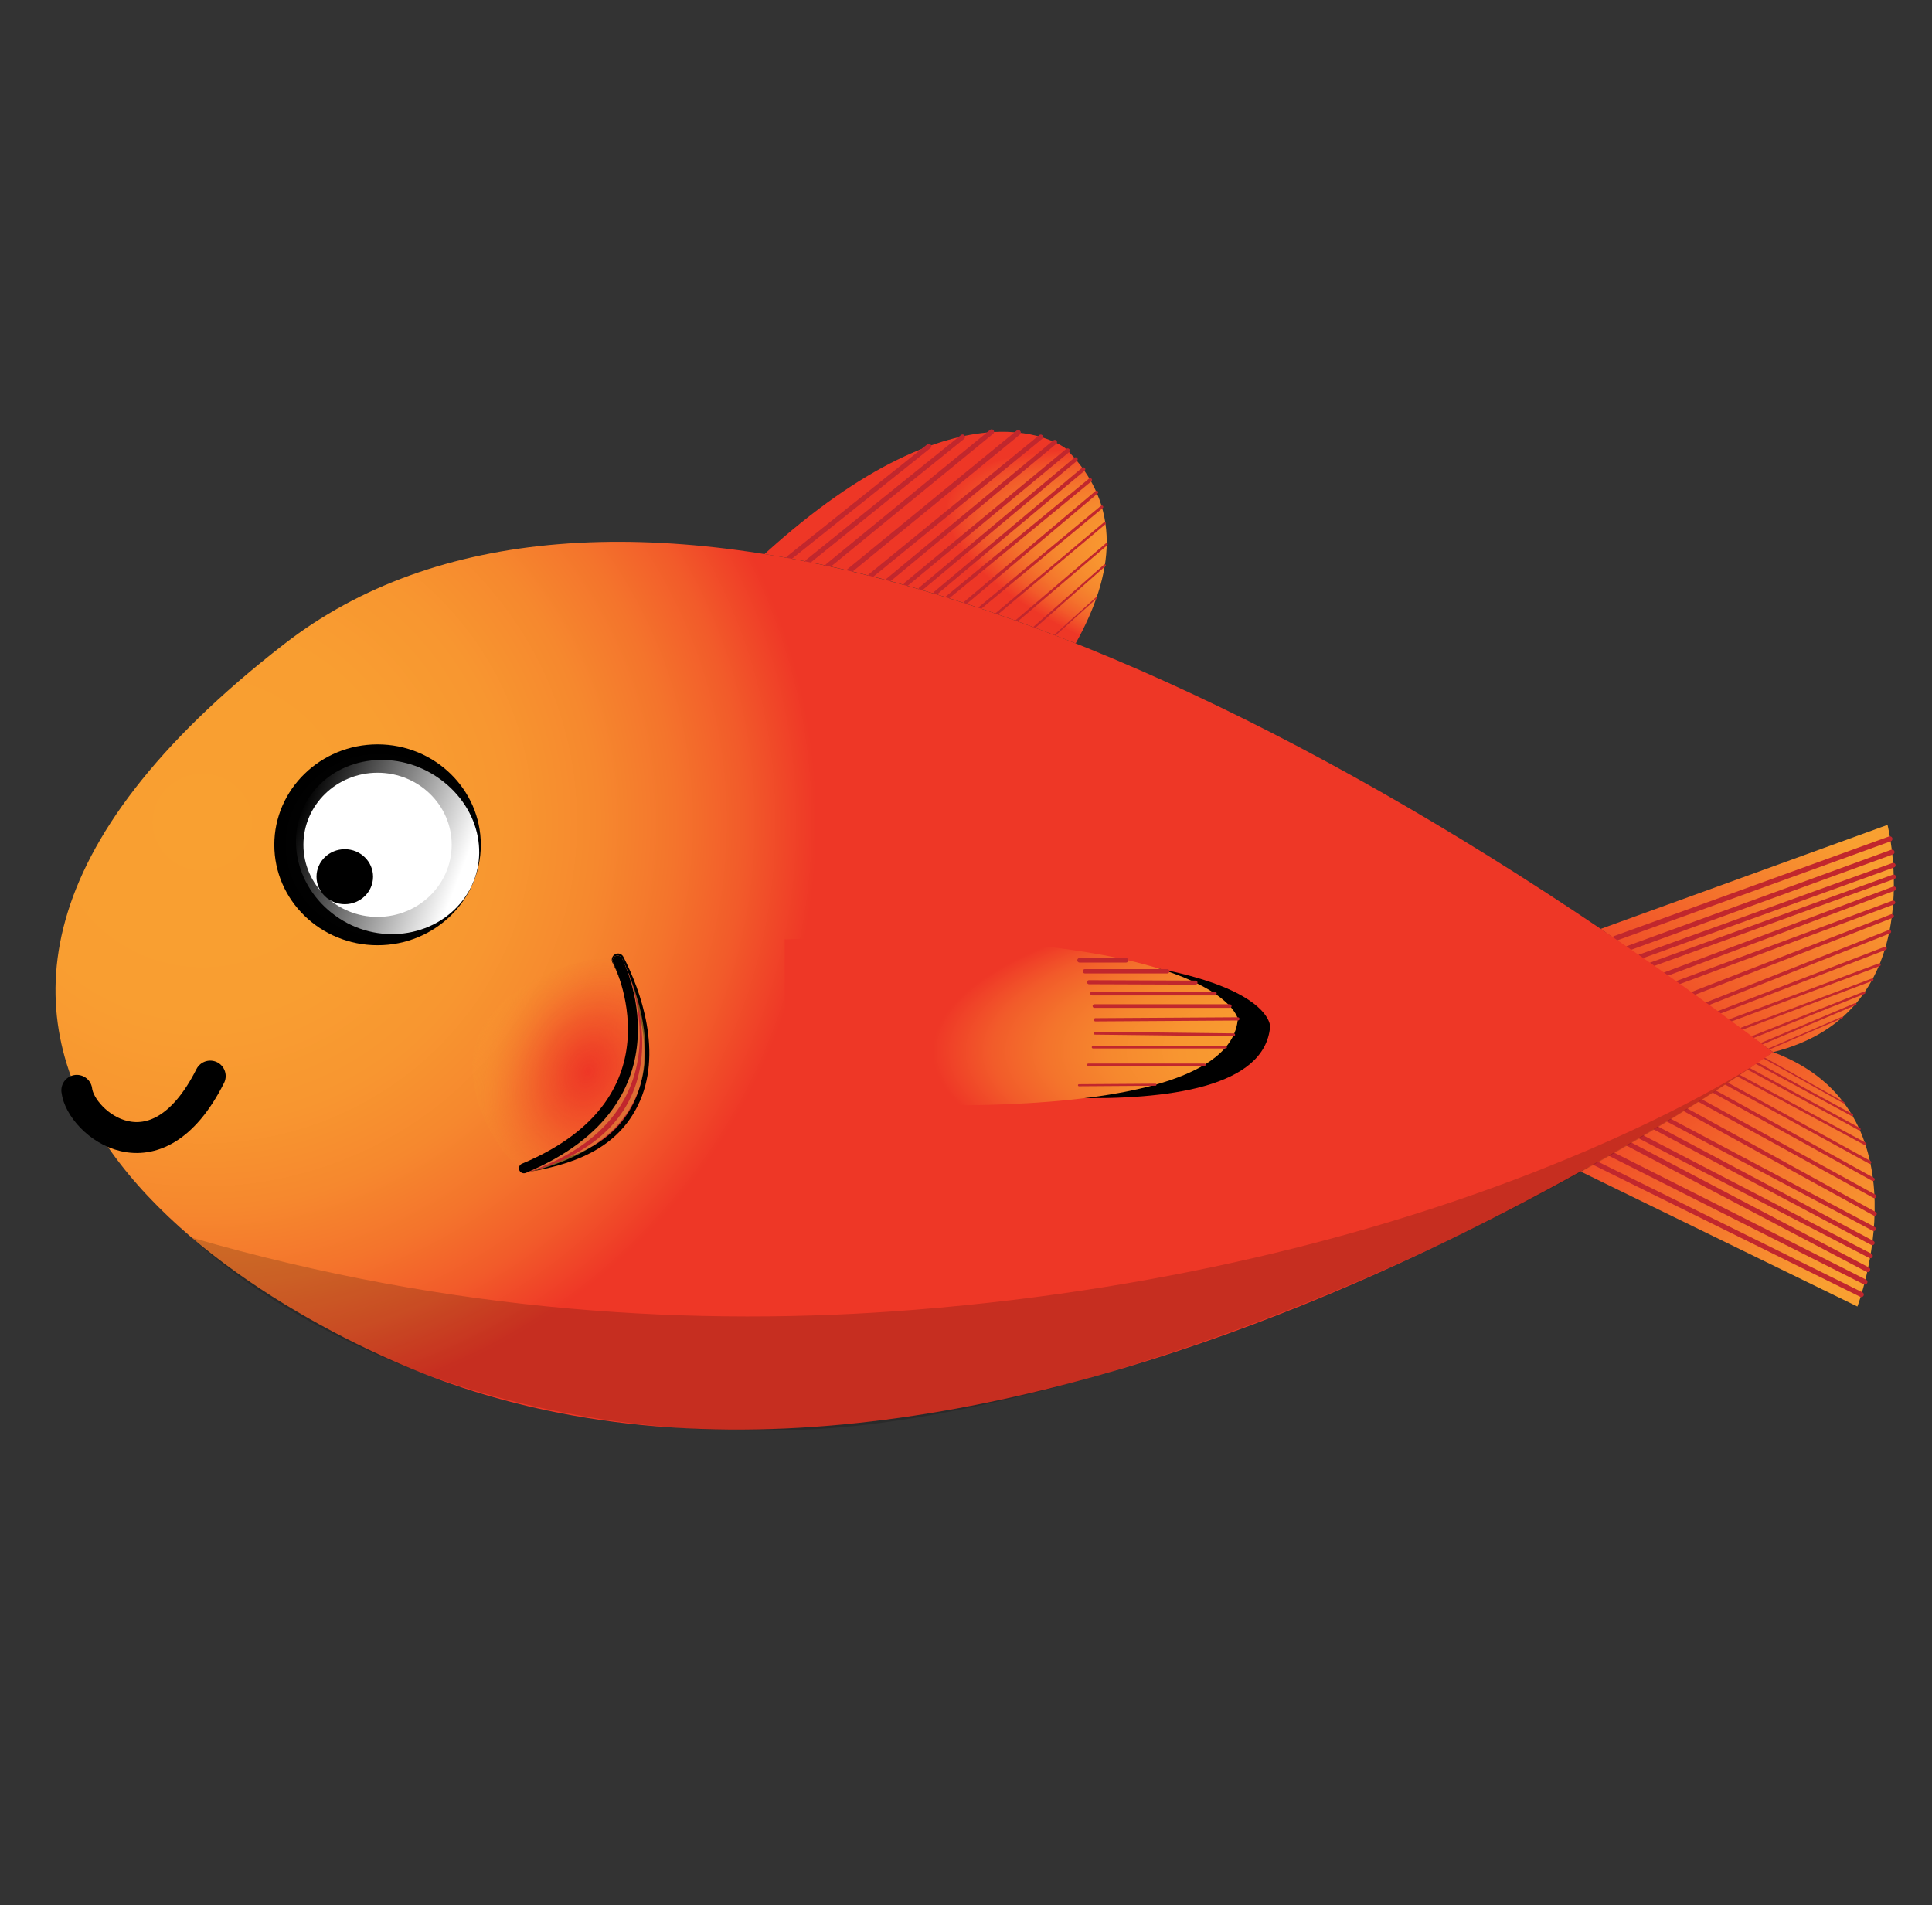 <?xml version="1.0" encoding="utf-8"?>
<!-- Generator: Adobe Illustrator 15.0.2, SVG Export Plug-In . SVG Version: 6.00 Build 0)  -->
<!DOCTYPE svg PUBLIC "-//W3C//DTD SVG 1.1//EN" "http://www.w3.org/Graphics/SVG/1.1/DTD/svg11.dtd">
<svg version="1.1" id="Fish_1_" xmlns="http://www.w3.org/2000/svg" xmlns:xlink="http://www.w3.org/1999/xlink" x="0px" y="0px"
	 width="649px" height="640px" viewBox="0 0 649 640" enable-background="new 0 0 649 640" xml:space="preserve">
<rect x="0" y="0" width="649" height="640" fill="#333333" stroke="none"/>
<g id="Fish">
	<g id="Body_1_">
		<g id="Fins">
			<g id="Tail">
				<g id="Fin_Bottom">
					
						<linearGradient id="Fin_2_" gradientUnits="userSpaceOnUse" x1="1565.172" y1="1388.23" x2="1319.855" y2="1142.917" gradientTransform="matrix(0.497 0.058 -0.058 0.497 -39.306 -293.707)">
						<stop  offset="0.412" style="stop-color:#F9A031"/>
						<stop  offset="1" style="stop-color:#EE3726"/>
					</linearGradient>
					<path id="Fin_1_" fill="url(#Fin_2_)" d="M530.93,393.506l93.014,45.37c0,0,24.879-65.643-28.343-85.452L530.93,393.506z"/>
					<g id="Spines_1_">
						
							<line id="Spine_53_" fill="none" stroke="#C1272D" stroke-width="1.75" stroke-linecap="round" x1="540.757" y1="387.41" x2="626.441" y2="430.616"/>
						
							<line id="Spine_52_" fill="none" stroke="#C1272D" stroke-width="0.84" stroke-linecap="round" x1="586.955" y1="358.785" x2="624.617" y2="379.296"/>
						
							<line id="Spine_51_" fill="none" stroke="#C1272D" stroke-width="1.67" stroke-linecap="round" x1="535.646" y1="390.587" x2="625.266" y2="434.858"/>
						
							<line id="Spine_50_" fill="none" stroke="#C1272D" stroke-width="1.67" stroke-linecap="round" x1="546.414" y1="383.902" x2="627.408" y2="426.486"/>
						
							<line id="Spine_49_" fill="none" stroke="#C1272D" stroke-width="1.601" stroke-linecap="round" x1="550.394" y1="381.44" x2="628.298" y2="421.854"/>
						
							<line id="Spine_48_" fill="none" stroke="#C1272D" stroke-width="1.541" stroke-linecap="round" x1="555.301" y1="378.402" x2="628.952" y2="417.505"/>
						
							<line id="Spine_47_" fill="none" stroke="#C1272D" stroke-width="1.437" stroke-linecap="round" x1="559.585" y1="375.748" x2="629.448" y2="412.799"/>
						
							<line id="Spine_46_" fill="none" stroke="#C1272D" stroke-width="1.373" stroke-linecap="round" x1="565.217" y1="372.254" x2="629.753" y2="407.723"/>
						
							<line id="Spine_45_" fill="none" stroke="#C1272D" stroke-width="1.273" stroke-linecap="round" x1="570.168" y1="369.183" x2="629.671" y2="401.839"/>
						
							<line id="Spine_44_" fill="none" stroke="#C1272D" stroke-width="1.148" stroke-linecap="round" x1="574.993" y1="366.198" x2="629.2" y2="396.153"/>
						
							<line id="Spine_27_" fill="none" stroke="#C1272D" stroke-width="1.012" stroke-linecap="round" x1="579.201" y1="363.583" x2="628.12" y2="390.429"/>
						
							<line id="Spine_26_" fill="none" stroke="#C1272D" stroke-width="0.861" stroke-linecap="round" x1="583.288" y1="360.949" x2="626.556" y2="384.247"/>
						
							<line id="Spine_25_" fill="none" stroke="#C1272D" stroke-width="0.731" stroke-linecap="round" x1="589.842" y1="356.991" x2="622.145" y2="374.563"/>
						
							<line id="Spine_24_" fill="none" stroke="#C1272D" stroke-width="0.477" stroke-linecap="round" x1="592.511" y1="355.337" x2="619.354" y2="370.4"/>
					</g>
				</g>
				<g id="Fin_Top">
					
						<linearGradient id="Fin_3_" gradientUnits="userSpaceOnUse" x1="1481.038" y1="-145.461" x2="1236.985" y2="-389.512" gradientTransform="matrix(0.5 0 0 -0.5 -68.5 160.5)">
						<stop  offset="0.412" style="stop-color:#F9A031"/>
						<stop  offset="1" style="stop-color:#EE3726"/>
					</linearGradient>
					<path id="Fin" fill="url(#Fin_3_)" d="M537.719,312.021l96.338-34.933c0,0,15.776,62.893-38.456,76.335L537.719,312.021z"/>
					<g id="Spines">
						
							<line id="Spine_23_" fill="none" stroke="#C1272D" stroke-width="1.661" stroke-linecap="round" x1="546.859" y1="318.558" x2="635.569" y2="286.232"/>
						
							<line id="Spine_22_" fill="none" stroke="#C1272D" stroke-width="0.797" stroke-linecap="round" x1="588.621" y1="348.427" x2="626.219" y2="333.485"/>
						
							<line id="Spine_21_" fill="none" stroke="#C1272D" stroke-width="1.724" stroke-linecap="round" x1="542.492" y1="315.241" x2="634.845" y2="281.791"/>
						
							<line id="Spine_20_" fill="none" stroke="#C1272D" stroke-width="1.585" stroke-linecap="round" x1="550.928" y1="321.377" x2="635.977" y2="290.64"/>
						
							<line id="Spine_19_" fill="none" stroke="#C1272D" stroke-width="1.519" stroke-linecap="round" x1="554.563" y1="324.07" x2="636.122" y2="294.522"/>
						
							<line id="Spine_18_" fill="none" stroke="#C1272D" stroke-width="1.462" stroke-linecap="round" x1="559.178" y1="327.373" x2="636.192" y2="298.51"/>
						
							<line id="Spine_17_" fill="none" stroke="#C1272D" stroke-width="1.364" stroke-linecap="round" x1="563.195" y1="330.246" x2="635.977" y2="303.176"/>
						
							<line id="Spine_16_" fill="none" stroke="#C1272D" stroke-width="1.303" stroke-linecap="round" x1="568.197" y1="333.926" x2="635.544" y2="307.709"/>
						
							<line id="Spine_14_" fill="none" stroke="#C1272D" stroke-width="1.208" stroke-linecap="round" x1="573.137" y1="337.348" x2="634.667" y2="312.971"/>
						
							<line id="Spine_13_" fill="none" stroke="#C1272D" stroke-width="1.089" stroke-linecap="round" x1="577.122" y1="340.207" x2="633.262" y2="318.567"/>
						
							<line id="Spine_3_" fill="none" stroke="#C1272D" stroke-width="0.96" stroke-linecap="round" x1="580.892" y1="342.9" x2="631.298" y2="324.07"/>
						
							<line id="Spine_2_" fill="none" stroke="#C1272D" stroke-width="0.817" stroke-linecap="round" x1="585.067" y1="345.555" x2="628.934" y2="329.081"/>
						
							<line id="Spine_1_" fill="none" stroke="#C1272D" stroke-width="0.694" stroke-linecap="round" x1="591.697" y1="350.638" x2="623.289" y2="337.281"/>
						
							<line id="Spine" fill="none" stroke="#C1272D" stroke-width="0.453" stroke-linecap="round" x1="594.164" y1="352.398" x2="618.884" y2="341.742"/>
					</g>
				</g>
			</g>
			<g id="Top_Fin">
				
					<radialGradient id="Top_2_" cx="-1019.293" cy="7328.701" r="117.039" gradientTransform="matrix(-0.883 -0.249 -0.092 0.3 195.681 -2255.683)" gradientUnits="userSpaceOnUse">
					<stop  offset="0" style="stop-color:#F9A031"/>
					<stop  offset="0.324" style="stop-color:#F99E31"/>
					<stop  offset="0.502" style="stop-color:#F89630"/>
					<stop  offset="0.646" style="stop-color:#F6882E"/>
					<stop  offset="0.77" style="stop-color:#F4742C"/>
					<stop  offset="0.882" style="stop-color:#F25B2A"/>
					<stop  offset="0.984" style="stop-color:#EF3C27"/>
					<stop  offset="1" style="stop-color:#EE3726"/>
				</radialGradient>
				<path id="Top_1_" fill="url(#Top_2_)" d="M357.857,150.545c0,0-33.105-26.146-101.042,35.571
					c32.787,5.14,67.511,15.319,104.525,30.005C374.162,193.122,377.512,169.894,357.857,150.545z"/>
				<g id="Spines_Top_1_">
					
						<line id="Spine_41_" fill="none" stroke="#C1272D" stroke-width="1.661" stroke-linecap="round" x1="278.046" y1="190.127" x2="333.105" y2="145.045"/>
					
						<line id="Spine_40_" fill="none" stroke="#C1272D" stroke-width="0.797" stroke-linecap="round" x1="341.458" y1="208.586" x2="371.715" y2="182.837"/>
					
						<line id="Spine_39_" fill="none" stroke="#C1272D" stroke-width="1.724" stroke-linecap="round" x1="284.987" y1="192.037" x2="342.043" y2="145.313"/>
					
						<line id="Spine_38_" fill="none" stroke="#C1272D" stroke-width="1.585" stroke-linecap="round" x1="292.151" y1="193.691" x2="349.613" y2="146.772"/>
					
						<line id="Spine_37_" fill="none" stroke="#C1272D" stroke-width="1.519" stroke-linecap="round" x1="298.272" y1="194.979" x2="354.323" y2="148.523"/>
					
						<line id="Spine_36_" fill="none" stroke="#C1272D" stroke-width="1.462" stroke-linecap="round" x1="304.355" y1="196.289" x2="358.646" y2="151.339"/>
					
						<line id="Spine_35_" fill="none" stroke="#C1272D" stroke-width="1.364" stroke-linecap="round" x1="309.243" y1="197.851" x2="361.334" y2="154.284"/>
					
						<line id="Spine_34_" fill="none" stroke="#C1272D" stroke-width="1.303" stroke-linecap="round" x1="314.303" y1="199.201" x2="363.922" y2="157.62"/>
					
						<line id="Spine_33_" fill="none" stroke="#C1272D" stroke-width="1.208" stroke-linecap="round" x1="318.167" y1="200.773" x2="366.235" y2="161.221"/>
					
						<line id="Spine_32_" fill="none" stroke="#C1272D" stroke-width="1.089" stroke-linecap="round" x1="324.238" y1="202.554" x2="368.346" y2="165.377"/>
					
						<line id="Spine_31_" fill="none" stroke="#C1272D" stroke-width="0.96" stroke-linecap="round" x1="329.095" y1="204.297" x2="370.132" y2="170.278"/>
					
						<line id="Spine_30_" fill="none" stroke="#C1272D" stroke-width="0.817" stroke-linecap="round" x1="334.714" y1="206.263" x2="371.041" y2="175.818"/>
					
						<line id="Spine_29_" fill="none" stroke="#C1272D" stroke-width="0.694" stroke-linecap="round" x1="347.433" y1="210.767" x2="371.13" y2="189.899"/>
					
						<line id="Spine_28_" fill="none" stroke="#C1272D" stroke-width="0.453" stroke-linecap="round" x1="354.323" y1="213.401" x2="368.346" y2="200.773"/>
					
						<line id="Spine_42_" fill="none" stroke="#C1272D" stroke-width="1.661" stroke-linecap="round" x1="271.295" y1="188.721" x2="323.341" y2="146.772"/>
					
						<line id="Spine_43_" fill="none" stroke="#C1272D" stroke-width="1.661" stroke-linecap="round" x1="264.952" y1="187.49" x2="312.021" y2="149.896"/>
				</g>
			</g>
		</g>
		<g id="Body_2_">
			
				<radialGradient id="Gradient_2_" cx="914.507" cy="-718.433" r="121.381" gradientTransform="matrix(1.7 0 0 -1.653 -1486.687 -911.403)" gradientUnits="userSpaceOnUse">
				<stop  offset="0" style="stop-color:#F9A031"/>
				<stop  offset="0.324" style="stop-color:#F99E31"/>
				<stop  offset="0.502" style="stop-color:#F89630"/>
				<stop  offset="0.646" style="stop-color:#F6882E"/>
				<stop  offset="0.77" style="stop-color:#F4742C"/>
				<stop  offset="0.882" style="stop-color:#F25B2A"/>
				<stop  offset="0.984" style="stop-color:#EF3C27"/>
				<stop  offset="1" style="stop-color:#EE3726"/>
			</radialGradient>
			<path id="Gradient_1_" fill="url(#Gradient_2_)" d="M95.502,216.32c101.569-78.758,295.358-17.407,500.098,137.104
				c0,0-249.922,180.124-445.281,110.993C89.025,442.729-78.619,351.339,95.502,216.32z"/>
			<path id="Lower_Shadow" opacity="0.17" enable-background="new    " d="M307.26,439.975
				c-72.724,5.825-155.341,1.146-242.815-24.23c0,0,69.501,70.653,206.698,64.472c82.418-3.72,216.208-52.3,319.347-123.237
				C589.994,357.322,488.952,425.44,307.26,439.975z"/>
		</g>
		<g id="Fin_Side">
			<path id="Body" d="M281.453,320.129l14.315,41.992c0,0,127.396,23.568,130.892-17.281
				C426.659,344.84,427.766,315.42,281.453,320.129z"/>
			
				<radialGradient id="Gradient_3_" cx="639.976" cy="-398.328" r="23.33" gradientTransform="matrix(7.17 0 0 -2.387 -4108.128 -597.707)" gradientUnits="userSpaceOnUse">
				<stop  offset="0" style="stop-color:#F9A031"/>
				<stop  offset="0.324" style="stop-color:#F99E31"/>
				<stop  offset="0.502" style="stop-color:#F89630"/>
				<stop  offset="0.646" style="stop-color:#F6882E"/>
				<stop  offset="0.77" style="stop-color:#F4742C"/>
				<stop  offset="0.882" style="stop-color:#F25B2A"/>
				<stop  offset="0.984" style="stop-color:#EF3C27"/>
				<stop  offset="1" style="stop-color:#EE3726"/>
			</radialGradient>
			<path id="Gradient" fill="url(#Gradient_3_)" d="M263.566,315.536v53.428c0,0,148.753,14.145,152.25-26.705
				C415.815,342.259,409.885,310.827,263.566,315.536z"/>
			<g id="Spines_Side">
				
					<line id="Spine_12_" fill="none" stroke="#C1272D" stroke-width="1.519" stroke-linecap="round" x1="362.636" y1="322.572" x2="378.266" y2="322.572"/>
				
					<line id="Spine_11_" fill="none" stroke="#C1272D" stroke-width="1.462" stroke-linecap="round" x1="364.438" y1="326.261" x2="392.093" y2="326.261"/>
				
					<line id="Spine_10_" fill="none" stroke="#C1272D" stroke-width="1.364" stroke-linecap="round" x1="365.828" y1="329.938" x2="401.582" y2="330.074"/>
				
					<line id="Spine_9_" fill="none" stroke="#C1272D" stroke-width="1.303" stroke-linecap="round" x1="366.879" y1="333.725" x2="408.05" y2="333.725"/>
				
					<line id="Spine_8_" fill="none" stroke="#C1272D" stroke-width="1.208" stroke-linecap="round" x1="367.628" y1="337.945" x2="413.104" y2="337.945"/>
				
					<line id="Spine_7_" fill="none" stroke="#C1272D" stroke-width="1.089" stroke-linecap="round" x1="367.962" y1="342.559" x2="415.815" y2="342.259"/>
				
					<line id="Spine_6_" fill="none" stroke="#C1272D" stroke-width="0.96" stroke-linecap="round" x1="367.813" y1="347.061" x2="414.418" y2="347.601"/>
				
					<line id="Spine_5_" fill="none" stroke="#C1272D" stroke-width="0.817" stroke-linecap="round" x1="367.149" y1="351.783" x2="411.74" y2="351.783"/>
				
					<line id="Spine_15_" fill="none" stroke="#C1272D" stroke-width="0.797" stroke-linecap="round" x1="365.548" y1="357.665" x2="404.621" y2="357.665"/>
				
					<line id="Spine_4_" fill="none" stroke="#C1272D" stroke-width="0.694" stroke-linecap="round" x1="362.447" y1="364.544" x2="388.141" y2="364.369"/>
			</g>
		</g>
	</g>
	<g id="Gill">
		
			<radialGradient id="Highlight_2_" cx="1102.37" cy="797.311" r="15.223" gradientTransform="matrix(-1.391 3.089 2.367 1.088 -156.333 -3912.684)" gradientUnits="userSpaceOnUse">
			<stop  offset="0" style="stop-color:#EE3726"/>
			<stop  offset="0.189" style="stop-color:#EE3B26;stop-opacity:0.811"/>
			<stop  offset="0.367" style="stop-color:#EF4627;stop-opacity:0.633"/>
			<stop  offset="0.54" style="stop-color:#F15929;stop-opacity:0.46"/>
			<stop  offset="0.71" style="stop-color:#F3742B;stop-opacity:0.29"/>
			<stop  offset="0.877" style="stop-color:#F6962E;stop-opacity:0.123"/>
			<stop  offset="1" style="stop-color:#F9B431;stop-opacity:0"/>
		</radialGradient>
		<path id="Highlight" fill="url(#Highlight_2_)" d="M175.84,392.903c-7.723-3.55-22.946-27.891-14.862-45.843
			c8.083-17.948,38.756-27.926,46.482-24.375c4.641,13.165,11.516,27.624,3.436,45.576
			C202.814,386.215,185.796,389.893,175.84,392.903z"/>
		<path id="Red_with_Black_border" fill="#C1272D" stroke="#000000" stroke-width="1.661" stroke-miterlimit="10" d="
			M175.824,392.969c-0.424-0.146-0.318-0.054-0.378-0.543c-0.087-0.695,28.763-10.477,34.222-23.108
			c7.072-16.368,2.405-35.53-3.185-46.325c-0.318-0.608-0.087-1.38,0.512-1.724c0.597-0.341,1.337-0.118,1.657,0.489
			c5.812,11.224,13.294,32.238,4.866,49.238c-5.843,11.794-16.96,18.78-36.62,21.928
			C176.697,392.952,175.999,393.028,175.824,392.969z"/>
		
			<path id="Gold" fill="none" stroke="#FBB03B" stroke-width="3.321" stroke-linecap="round" stroke-linejoin="round" stroke-opacity="0.52" d="
			M207.459,322.686c12.868,27.738,13.731,59.156-31.46,69.754"/>
		<path id="Red" fill="none" stroke="#C1272D" stroke-width="3.321" stroke-linecap="round" stroke-linejoin="round" d="
			M207.459,322.686c0,0,28.079,54.016-31.46,69.754"/>
		
			<path id="Gold_2" fill="none" stroke="#FBB03B" stroke-width="3.321" stroke-linecap="round" stroke-linejoin="round" stroke-opacity="0.52" d="
			M207.459,322.686c0,0,25.802,50.314-31.46,69.754"/>
		<path id="Black" fill="none" stroke="#000000" stroke-width="3.347" stroke-linecap="round" stroke-linejoin="round" d="
			M207.459,322.686c0,0,23.976,46.553-31.46,69.754"/>
	</g>
	<path id="Mouth" fill="none" stroke="#000000" stroke-width="10.379" stroke-linecap="round" stroke-linejoin="round" d="
		M25.799,366.257c1.233,10.908,26.436,31.717,44.825-4.791"/>
	<g id="Eye">
		
			<radialGradient id="Eye_Socket_1_" cx="949.411" cy="-723.033" r="20.408" gradientTransform="matrix(1.7 0 0 -1.653 -1486.687 -911.403)" gradientUnits="userSpaceOnUse">
			<stop  offset="0" style="stop-color:#D5D5D5"/>
			<stop  offset="0.015" style="stop-color:#C6C6C6"/>
			<stop  offset="0.06" style="stop-color:#9D9D9D"/>
			<stop  offset="0.11" style="stop-color:#777777"/>
			<stop  offset="0.166" style="stop-color:#575757"/>
			<stop  offset="0.226" style="stop-color:#3B3B3B"/>
			<stop  offset="0.295" style="stop-color:#252525"/>
			<stop  offset="0.375" style="stop-color:#141414"/>
			<stop  offset="0.474" style="stop-color:#090909"/>
			<stop  offset="0.614" style="stop-color:#020202"/>
			<stop  offset="1" style="stop-color:#000000"/>
		</radialGradient>
		<ellipse id="Eye_Socket" fill="url(#Eye_Socket_1_)" cx="126.83" cy="283.78" rx="34.684" ry="33.735"/>
		<ellipse id="Eye_White" fill="#FFFFFF" cx="126.83" cy="283.779" rx="24.905" ry="24.219"/>
		
			<linearGradient id="Highlight_3_" gradientUnits="userSpaceOnUse" x1="-251.044" y1="-19.5" x2="-159.24" y2="3.714" gradientTransform="matrix(0.492 0.365 0.341 -0.46 231.26 354.753)">
			<stop  offset="0" style="stop-color:#FFFFFF;stop-opacity:0"/>
			<stop  offset="1" style="stop-color:#FFFFFF"/>
		</linearGradient>
		<path id="Highlight_1_" fill="url(#Highlight_3_)" d="M104.91,266.373c9.684-12.698,28.849-14.819,42.82-4.742
			c13.968,10.08,17.449,28.043,7.761,40.744c-9.681,12.694-28.855,15.309-42.823,5.229C98.7,297.53,95.226,279.067,104.91,266.373z"
			/>
		<ellipse id="Retina" cx="115.82" cy="294.49" rx="9.497" ry="9.238"/>
	</g>
</g>
</svg>

